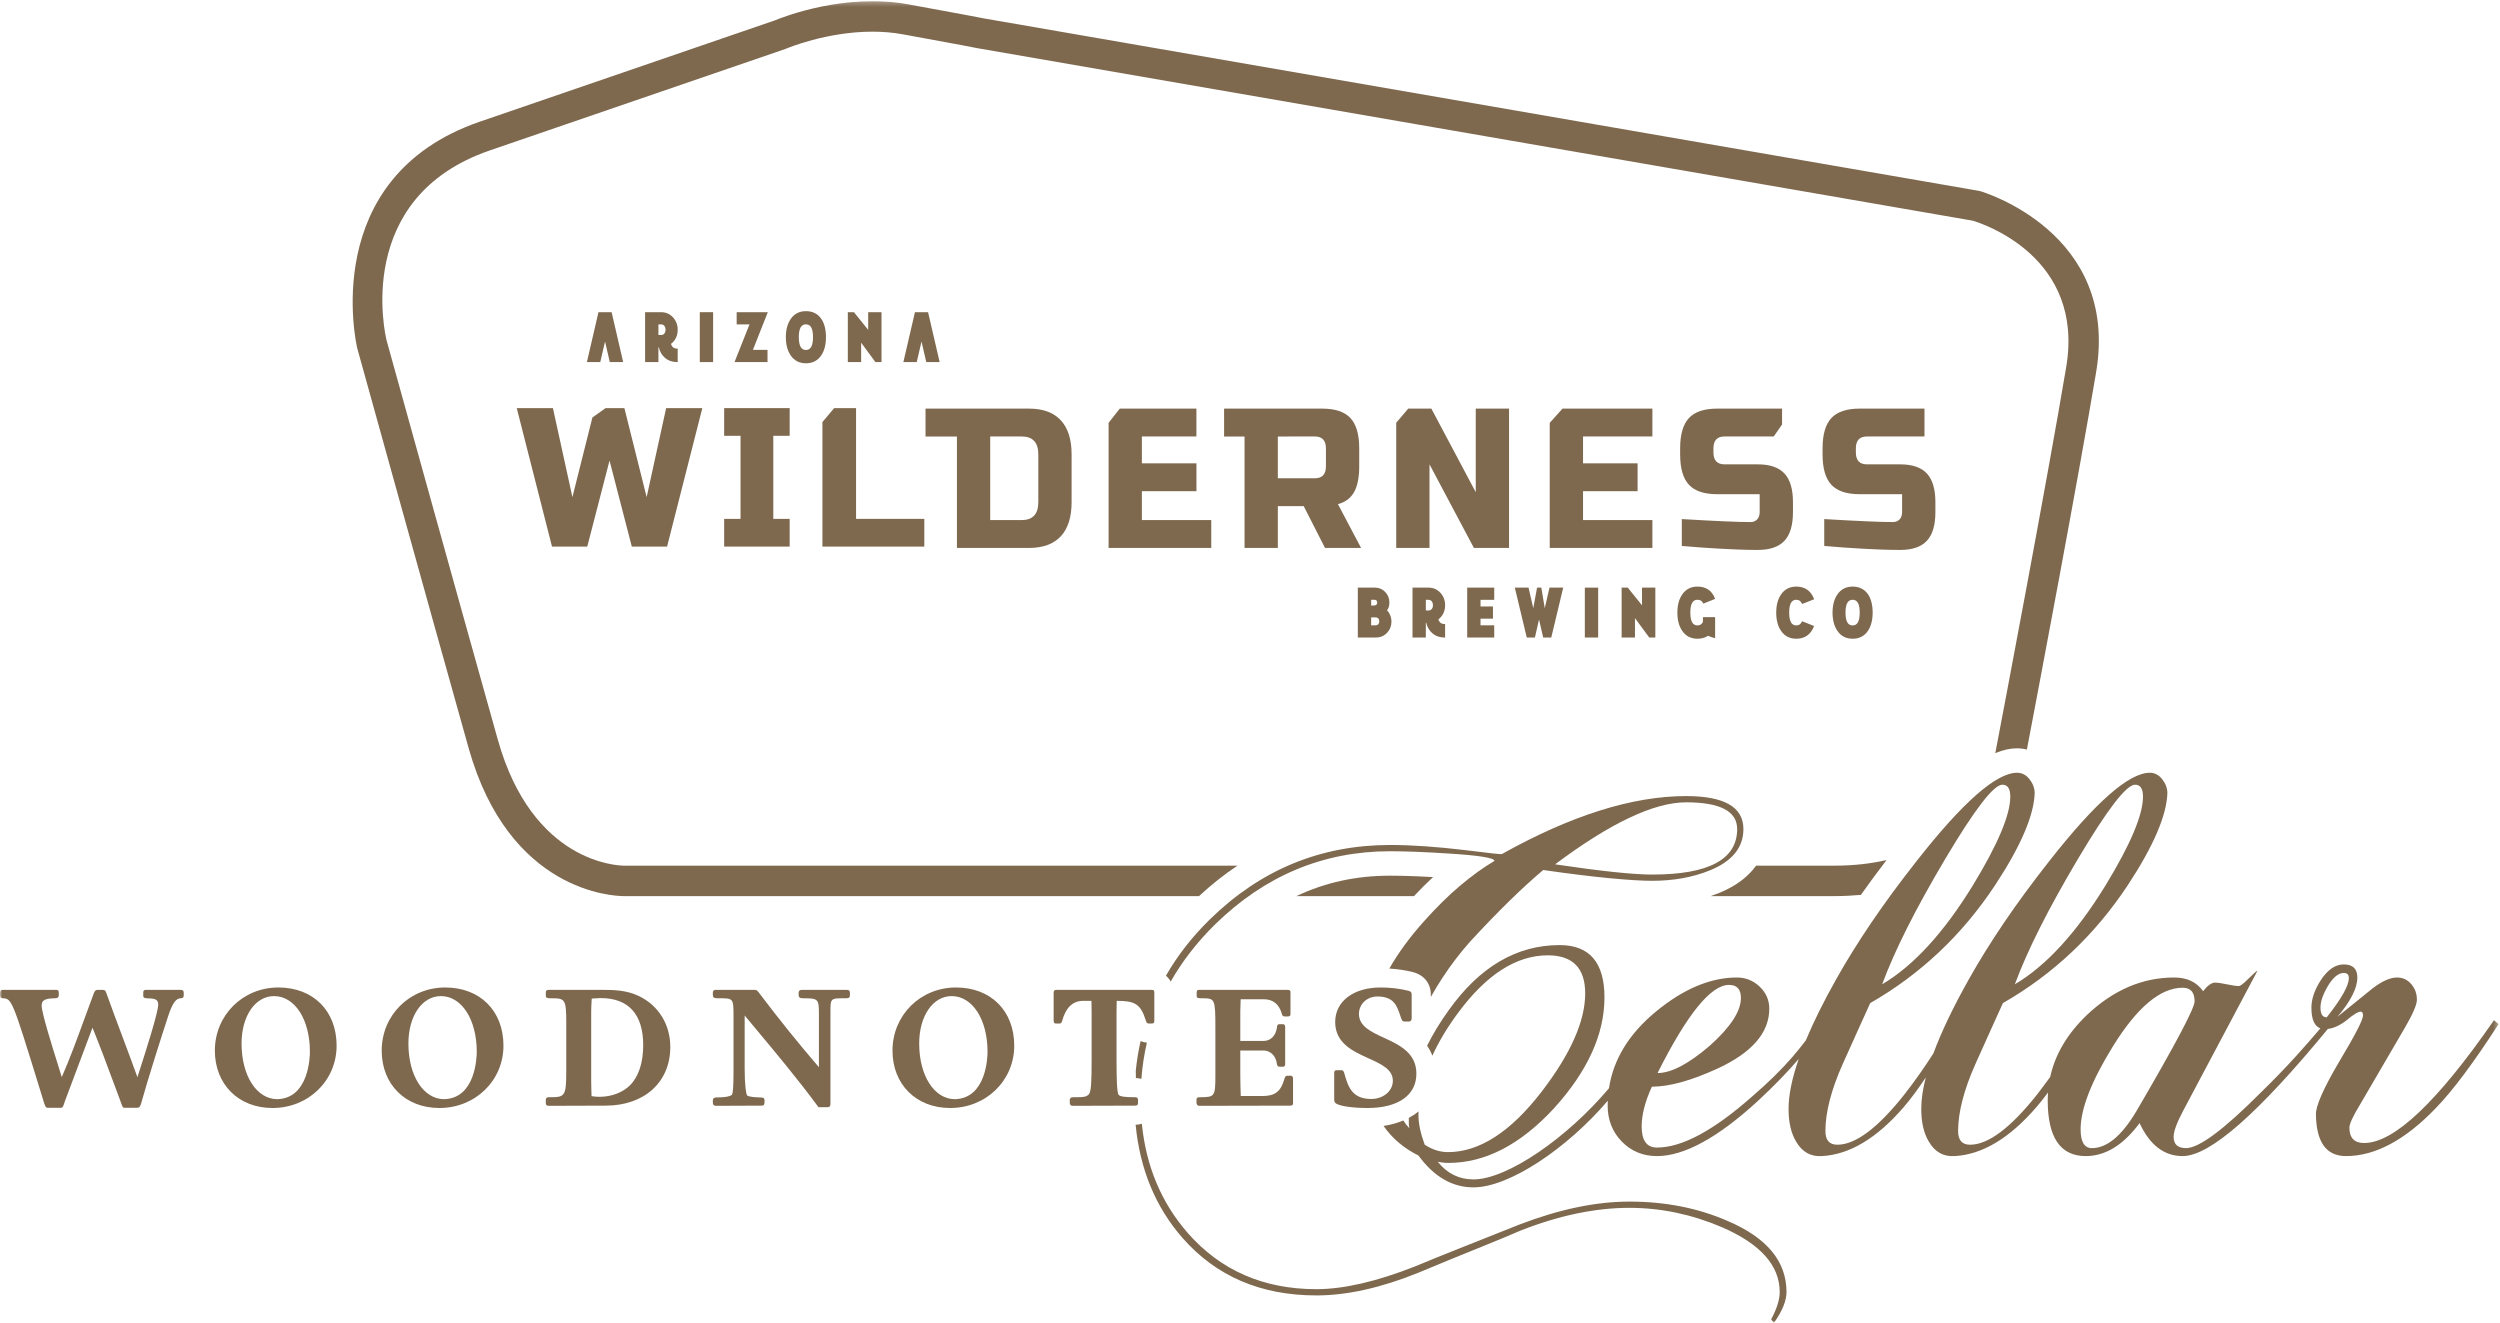 <?xml version="1.0" encoding="UTF-8"?>
<svg width="550px" height="291px" viewBox="0 0 550 291" version="1.1" xmlns="http://www.w3.org/2000/svg" xmlns:xlink="http://www.w3.org/1999/xlink">
    <title>idenitty_woodnotes</title>
    <defs>
        <polygon id="path-1" points="0 291 549.681 291 549.681 0.268 0 0.268"></polygon>
    </defs>
    <g id="WILDERNESS-001" stroke="none" stroke-width="1" fill="none" fill-rule="evenodd">
        <g id="Identity_Design-Copy" transform="translate(-755, -3358)">
            <g id="idenitty_woodnotes" transform="translate(755, 3358)">
                <polygon id="Fill-1" fill="#7E694F" points="121.644 89.785 113.683 89.785 121.441 120.248 129.198 120.248 134.098 101.318 138.997 120.248 146.756 120.248 154.512 89.785 146.551 89.785 142.263 109.368 137.365 89.785 133.228 89.785 130.329 91.845 125.932 109.368"></polygon>
                <polygon id="Fill-2" fill="#7E694F" points="173.726 95.878 173.726 89.785 159.316 89.785 159.316 95.878 162.918 95.878 162.918 114.155 159.316 114.155 159.316 120.248 173.726 120.248 173.726 114.155 170.124 114.155 170.124 95.878"></polygon>
                <polygon id="Fill-3" fill="#7E694F" points="203.348 114.155 188.335 114.155 188.335 89.785 183.512 89.785 180.932 92.855 180.932 120.248 203.348 120.248"></polygon>
                <g id="Group-53">
                    <path d="M217.847,96.026 L224.765,96.026 C227.207,96.026 228.428,97.339 228.428,99.968 L228.428,110.476 C228.428,113.104 227.207,114.417 224.765,114.417 L217.847,114.417 L217.847,96.026 Z M226.394,120.547 C229.459,120.547 231.785,119.694 233.371,117.986 C234.959,116.278 235.752,113.776 235.752,110.476 L235.752,99.968 C235.752,96.669 234.959,94.165 233.371,92.457 C231.785,90.75 229.459,89.896 226.394,89.896 L215.986,89.896 L210.523,89.896 L203.616,89.896 L203.616,96.033 L206.025,96.033 L210.523,96.033 L210.523,120.547 L226.394,120.547 Z" id="Fill-4" fill="#7E694F"></path>
                    <polygon id="Fill-6" fill="#7E694F" points="263.211 96.026 263.211 89.896 246.349 89.896 243.89 93.016 243.89 120.547 266.475 120.547 266.475 114.417 251.214 114.417 251.214 108.068 263.219 108.068 263.219 101.937 251.214 101.937 251.214 96.026"></polygon>
                    <path d="M291.705,102.594 C291.705,104.346 290.891,105.222 289.262,105.222 L281.125,105.222 L281.125,96.032 L283.518,96.032 L283.518,96.026 L289.262,96.026 C290.891,96.026 291.705,96.902 291.705,98.654 L291.705,102.594 Z M297.91,108.243 C298.657,106.9 299.029,105.018 299.029,102.594 L299.029,98.654 C299.029,95.588 298.384,93.362 297.095,91.976 C295.807,90.589 293.739,89.897 290.891,89.897 L283.518,89.897 L281.612,89.897 L273.8,89.897 L269.299,89.897 L269.299,96.032 L273.557,96.032 L273.8,96.032 L273.8,120.547 L281.125,120.547 L281.125,111.351 L286.821,111.351 L291.501,120.547 L299.436,120.547 L294.349,110.915 C295.977,110.476 297.164,109.586 297.91,108.243 L297.91,108.243 Z" id="Fill-8" fill="#7E694F"></path>
                    <polygon id="Fill-10" fill="#7E694F" points="331.989 89.896 324.665 89.896 324.665 108.287 314.899 89.896 309.807 89.896 307.167 93.006 307.167 120.548 314.492 120.548 314.492 102.157 324.258 120.548 331.989 120.548"></polygon>
                    <polygon id="Fill-12" fill="#7E694F" points="340.941 93.027 340.941 120.547 363.526 120.547 363.526 114.417 348.267 114.417 348.267 108.068 360.271 108.068 360.271 101.937 348.267 101.937 348.267 96.026 363.526 96.026 363.526 89.897 343.747 89.897"></polygon>
                    <path d="M379.396,96.026 L388.629,96.026 L390.219,96.026 L392.052,93.39 L392.052,89.896 L377.769,89.896 C374.921,89.896 372.852,90.589 371.564,91.976 C370.275,93.363 369.631,95.589 369.631,98.653 L369.631,99.968 C369.631,103.032 370.275,105.259 371.564,106.644 C372.852,108.032 374.921,108.725 377.769,108.725 L387.129,108.725 L387.129,112.665 C387.129,113.337 386.946,113.869 386.58,114.264 C386.213,114.658 385.718,114.855 385.095,114.855 C382.461,114.855 377.43,114.636 369.996,114.198 L369.996,120.11 C372.953,120.372 375.815,120.576 378.582,120.722 L382.326,120.898 C383.873,120.956 385.338,120.985 386.722,120.985 C389.381,120.985 391.333,120.314 392.582,118.971 C393.83,117.63 394.453,115.526 394.453,112.665 L394.453,110.476 C394.453,107.616 393.83,105.514 392.582,104.171 C391.333,102.829 389.381,102.157 386.722,102.157 L379.396,102.157 C377.769,102.157 376.955,101.28 376.955,99.529 L376.955,98.653 C376.955,96.902 377.769,96.026 379.396,96.026" id="Fill-14" fill="#7E694F"></path>
                    <path d="M423.915,118.971 C425.162,117.629 425.787,115.527 425.787,112.666 L425.787,110.476 C425.787,107.615 425.162,105.513 423.915,104.171 C422.668,102.828 420.714,102.157 418.055,102.157 L410.73,102.157 C409.102,102.157 408.289,101.281 408.289,99.529 L408.289,98.653 C408.289,96.902 409.102,96.027 410.73,96.027 L423.387,96.027 L423.387,89.896 L409.102,89.896 C406.255,89.896 404.184,90.59 402.897,91.975 C401.608,93.363 400.965,95.588 400.965,98.653 L400.965,99.968 C400.965,103.032 401.608,105.259 402.897,106.645 C404.184,108.031 406.255,108.724 409.102,108.724 L418.462,108.724 L418.462,112.666 C418.462,113.338 418.279,113.87 417.913,114.264 C417.546,114.658 417.051,114.855 416.427,114.855 C413.795,114.855 408.763,114.636 401.331,114.198 L401.331,120.11 C404.287,120.373 407.15,120.576 409.916,120.722 L413.66,120.897 C415.207,120.956 416.672,120.985 418.055,120.985 C420.714,120.985 422.668,120.314 423.915,118.971" id="Fill-16" fill="#7E694F"></path>
                    <polygon id="Fill-18" fill="#7E694F" points="133.11 75.14 134.155 79.657 137.097 79.657 134.554 68.679 131.664 68.679 129.16 79.485 129.12 79.657 132.061 79.657"></polygon>
                    <path d="M144.852,71.366 L145.439,71.366 C145.747,71.366 145.98,71.471 146.15,71.686 C146.327,71.912 146.416,72.203 146.416,72.551 C146.416,72.888 146.331,73.164 146.164,73.373 C145.983,73.599 145.748,73.707 145.439,73.707 L144.852,73.707 L144.852,71.366 Z M149.093,72.551 C149.093,71.476 148.741,70.552 148.05,69.808 C147.356,69.059 146.48,68.679 145.448,68.679 L141.921,68.679 L141.921,79.657 L144.852,79.657 L144.852,76.395 L144.937,76.395 C145.156,77.36 145.609,78.138 146.282,78.714 C146.999,79.339 147.899,79.657 148.954,79.657 L149.093,79.657 L149.093,76.69 L148.954,76.69 C148.275,76.69 147.834,76.354 147.609,75.665 C148.594,74.906 149.093,73.859 149.093,72.551 L149.093,72.551 Z" id="Fill-20" fill="#7E694F"></path>
                    <mask id="mask-2" fill="white">
                        <use xlink:href="#path-1"></use>
                    </mask>
                    <g id="Clip-23"></g>
                    <polygon id="Fill-22" fill="#7E694F" mask="url(#mask-2)" points="153.955 79.657 156.886 79.657 156.886 68.679 153.955 68.679"></polygon>
                    <polygon id="Fill-24" fill="#7E694F" mask="url(#mask-2)" points="168.854 79.657 168.854 76.971 165.638 76.971 168.844 68.87 168.92 68.68 162.066 68.68 162.066 71.366 164.888 71.366 161.593 79.657"></polygon>
                    <path d="M177.306,71.352 C178.352,71.352 178.861,72.276 178.861,74.175 C178.861,76.074 178.352,76.997 177.306,76.997 C176.252,76.997 175.739,76.074 175.739,74.175 C175.739,72.276 176.252,71.352 177.306,71.352 M177.306,79.924 C178.772,79.924 179.909,79.333 180.689,78.164 C181.367,77.148 181.712,75.808 181.712,74.181 C181.712,72.483 181.359,71.115 180.66,70.116 C179.891,69.012 178.763,68.453 177.306,68.453 C175.859,68.453 174.73,69.036 173.952,70.183 C173.245,71.211 172.887,72.555 172.887,74.181 C172.887,75.819 173.245,77.167 173.951,78.191 C174.73,79.34 175.859,79.924 177.306,79.924" id="Fill-25" fill="#7E694F" mask="url(#mask-2)"></path>
                    <polygon id="Fill-26" fill="#7E694F" mask="url(#mask-2)" points="189.452 75.395 192.545 79.6 192.586 79.657 193.934 79.657 193.934 68.679 191 68.679 191 72.57 187.863 68.679 186.52 68.679 186.52 79.657 189.452 79.657"></polygon>
                    <polygon id="Fill-27" fill="#7E694F" mask="url(#mask-2)" points="206.721 79.657 204.176 68.68 201.288 68.68 198.782 79.486 198.743 79.657 201.686 79.657 202.731 75.141 203.778 79.657"></polygon>
                    <path d="M303.23,137.33 C303.096,137.49 302.931,137.568 302.719,137.568 L301.651,137.568 L301.651,135.828 L302.719,135.828 C302.914,135.828 303.073,135.896 303.208,136.036 C303.364,136.206 303.439,136.433 303.439,136.73 C303.439,136.967 303.371,137.162 303.23,137.33 L303.23,137.33 Z M301.651,131.963 L302.486,131.963 C302.632,131.963 302.744,132.016 302.839,132.131 C302.937,132.254 302.986,132.394 302.986,132.558 C302.986,132.843 302.897,133.222 302.125,133.222 L301.651,133.222 L301.651,131.963 Z M304.745,130.234 C304.136,129.598 303.38,129.277 302.499,129.277 L298.72,129.277 L298.72,140.253 L302.725,140.253 C303.677,140.253 304.489,139.909 305.139,139.229 C305.789,138.549 306.119,137.707 306.119,136.73 C306.119,136.242 306.014,135.748 305.808,135.266 C305.625,134.838 305.401,134.498 305.141,134.25 C305.489,133.858 305.665,133.29 305.665,132.558 C305.665,131.651 305.356,130.869 304.745,130.234 L304.745,130.234 Z" id="Fill-28" fill="#7E694F" mask="url(#mask-2)"></path>
                    <path d="M314.993,133.969 C314.814,134.195 314.577,134.304 314.269,134.304 L313.683,134.304 L313.683,131.963 L314.269,131.963 C314.575,131.963 314.809,132.068 314.98,132.283 C315.156,132.508 315.245,132.798 315.245,133.147 C315.245,133.486 315.161,133.762 314.993,133.969 M317.924,133.147 C317.924,132.073 317.573,131.15 316.88,130.405 C316.185,129.655 315.31,129.277 314.278,129.277 L310.752,129.277 L310.752,140.254 L313.683,140.254 L313.683,136.991 L313.766,136.991 C313.986,137.955 314.44,138.736 315.112,139.311 C315.829,139.936 316.73,140.254 317.784,140.254 L317.924,140.254 L317.924,137.287 L317.784,137.287 C317.103,137.287 316.664,136.951 316.439,136.262 C317.425,135.503 317.924,134.456 317.924,133.147" id="Fill-29" fill="#7E694F" mask="url(#mask-2)"></path>
                    <polygon id="Fill-30" fill="#7E694F" mask="url(#mask-2)" points="328.73 131.963 328.73 129.276 322.785 129.276 322.785 140.254 328.73 140.254 328.73 137.568 325.716 137.568 325.716 136.107 328.449 136.107 328.449 133.422 325.716 133.422 325.716 131.963"></polygon>
                    <path d="M339.846,133.799 L339.094,129.279 C339.094,129.279 338.012,129.28 338.151,129.28 L337.32,133.799 L336.276,129.276 L333.26,129.276 L335.861,140.147 L335.887,140.253 L337.681,140.253 L338.585,136.285 L339.499,140.253 L341.279,140.253 L343.906,129.276 L340.891,129.276 L339.846,133.799 Z" id="Fill-31" fill="#7E694F" mask="url(#mask-2)"></path>
                    <polygon id="Fill-32" fill="#7E694F" mask="url(#mask-2)" points="348.663 140.254 351.594 140.254 351.594 129.277 348.663 129.277"></polygon>
                    <polygon id="Fill-33" fill="#7E694F" mask="url(#mask-2)" points="361.242 133.167 358.105 129.276 356.762 129.276 356.762 140.254 359.694 140.254 359.694 135.991 362.786 140.197 362.829 140.254 364.175 140.254 364.175 129.276 361.242 129.276"></polygon>
                    <path d="M370.086,138.788 C370.865,139.938 371.995,140.521 373.442,140.521 C374.35,140.521 375.132,140.303 375.763,139.871 C376.38,140.132 376.85,140.296 377.161,140.358 L377.327,140.392 L377.327,135.776 L374.648,135.776 L374.648,136.813 C374.394,137.338 374,137.593 373.442,137.593 C372.386,137.593 371.873,136.67 371.873,134.772 C371.873,132.872 372.386,131.949 373.442,131.949 C374.034,131.949 374.434,132.188 374.661,132.682 L374.716,132.804 L377.328,131.753 L377.278,131.625 C376.6,129.917 375.309,129.049 373.442,129.049 C371.995,129.049 370.865,129.632 370.087,130.781 C369.381,131.808 369.022,133.152 369.022,134.779 C369.022,136.414 369.381,137.763 370.086,138.788" id="Fill-34" fill="#7E694F" mask="url(#mask-2)"></path>
                    <path d="M395.186,131.949 C395.755,131.949 396.155,132.216 396.407,132.764 L396.462,132.883 L399.115,131.835 L399.063,131.705 C398.367,129.942 397.062,129.05 395.186,129.05 C393.739,129.05 392.61,129.633 391.831,130.781 C391.125,131.808 390.768,133.153 390.768,134.779 C390.768,136.413 391.125,137.762 391.83,138.787 C392.61,139.937 393.739,140.522 395.186,140.522 C397.036,140.522 398.336,139.624 399.049,137.853 L399.101,137.721 L396.463,136.673 L396.407,136.793 C396.155,137.331 395.755,137.594 395.186,137.594 C394.131,137.594 393.62,136.67 393.62,134.772 C393.62,132.873 394.131,131.949 395.186,131.949" id="Fill-35" fill="#7E694F" mask="url(#mask-2)"></path>
                    <path d="M407.579,131.949 C408.626,131.949 409.135,132.873 409.135,134.772 C409.135,136.67 408.626,137.594 407.579,137.594 C406.524,137.594 406.012,136.67 406.012,134.772 C406.012,132.873 406.524,131.949 407.579,131.949 M407.579,140.522 C409.045,140.522 410.182,139.929 410.962,138.76 C411.641,137.743 411.985,136.403 411.985,134.779 C411.985,133.081 411.632,131.714 410.935,130.713 C410.164,129.609 409.035,129.05 407.579,129.05 C406.132,129.05 405.003,129.633 404.225,130.781 C403.518,131.808 403.16,133.153 403.16,134.779 C403.16,136.413 403.518,137.762 404.224,138.787 C405.003,139.937 406.132,140.522 407.579,140.522" id="Fill-36" fill="#7E694F" mask="url(#mask-2)"></path>
                    <path d="M315.273,192.955 C313.88,192.878 312.571,192.816 311.355,192.769 C309.18,192.688 307.368,192.649 305.824,192.649 C298.369,192.649 291.538,194.134 285.214,197.144 L311.078,197.144 C312.487,195.645 313.888,194.241 315.273,192.955" id="Fill-37" fill="#7E694F" mask="url(#mask-2)"></path>
                    <path d="M409.397,196.874 C411.149,194.388 413.037,191.825 415.044,189.204 C411.701,189.98 407.913,190.444 403.582,190.444 L386.34,190.445 C384.725,192.691 382.144,194.877 378.053,196.518 C377.496,196.74 376.932,196.949 376.358,197.144 L403.582,197.144 C405.622,197.144 407.549,197.042 409.397,196.874" id="Fill-38" fill="#7E694F" mask="url(#mask-2)"></path>
                    <path d="M137.481,197.144 L263.788,197.144 C266.491,194.631 269.307,192.391 272.243,190.445 L137.418,190.445 L137.363,190.445 C135.972,190.445 117.161,189.925 109.521,162.737 C100.991,132.385 85.189,75.385 85.054,74.909 C84.739,73.628 77.689,43.423 107.758,33.095 C141.068,21.652 172.799,10.766 172.799,10.766 L173.033,10.676 C173.138,10.63 181.799,6.968 191.942,6.968 C194.111,6.968 196.349,7.136 198.585,7.543 C212.129,10.004 214.994,10.591 215.021,10.599 L434.007,48.551 C436.273,49.228 458.627,56.543 454.567,80.737 C450.31,106.097 440.733,156.426 438.966,165.685 C440.649,164.985 442.239,164.63 443.761,164.63 C444.501,164.63 445.221,164.73 445.915,164.909 C448.377,151.986 457.131,105.821 461.154,81.85 C466.325,51.041 435.965,42.143 435.658,42.057 L435.493,42.01 L216.314,4.025 C215.852,3.931 212.586,3.278 199.777,0.95 C185.694,-1.609 172.075,3.82 170.528,4.463 C168.48,5.166 137.773,15.702 105.594,26.757 C69.807,39.049 78.476,76.139 78.592,76.608 C78.751,77.18 94.558,134.191 103.091,164.553 C112.008,196.285 134.928,197.146 137.308,197.146 C137.391,197.146 137.45,197.146 137.481,197.144" id="Fill-39" fill="#7E694F" mask="url(#mask-2)"></path>
                    <path d="M512.128,216.928 C513.292,215.009 514.455,214.049 515.622,214.049 C516.37,214.049 516.744,214.425 516.744,215.176 C516.744,216.845 515.123,219.724 511.879,223.81 C510.963,223.81 510.507,223.102 510.507,221.681 C510.507,220.348 511.046,218.763 512.128,216.928 L512.128,216.928 Z M470.084,244.329 C466.841,249.836 463.554,252.587 460.228,252.587 C458.562,252.587 457.733,251.21 457.733,248.458 C457.733,243.954 460.104,237.867 464.844,230.19 C470.166,221.6 475.282,217.302 480.19,217.302 C481.936,217.302 482.81,218.303 482.81,220.305 C482.81,221.808 478.569,229.815 470.084,244.329 L470.084,244.329 Z M380.381,216.678 C382.129,216.678 383.001,217.636 383.001,219.554 C383.001,222.476 380.713,225.979 376.139,230.065 C371.48,234.07 367.656,236.071 364.661,236.071 C371.15,223.143 376.389,216.678 380.381,216.678 L380.381,216.678 Z M427.916,189.024 C434.404,178.099 438.603,172.634 440.516,172.634 C441.681,172.634 442.264,173.509 442.264,175.26 C442.264,179.266 439.519,185.772 434.03,194.78 C427.623,205.21 420.971,212.466 414.069,216.551 C416.812,209.128 421.43,199.954 427.916,189.024 L427.916,189.024 Z M457.111,189.024 C463.597,178.099 467.797,172.634 469.711,172.634 C470.874,172.634 471.458,173.509 471.458,175.26 C471.458,179.266 468.713,185.772 463.223,194.78 C456.816,205.21 450.164,212.466 443.262,216.551 C446.007,209.128 450.622,199.954 457.111,189.024 L457.111,189.024 Z M548.683,224.435 C536.208,242.452 526.682,251.461 520.112,251.461 C517.948,251.461 516.869,250.336 516.869,248.083 C516.869,247.25 517.658,245.539 519.239,242.953 L529.096,226.062 C530.842,223.058 531.717,221.016 531.717,219.93 C531.717,218.597 531.298,217.449 530.466,216.49 C529.635,215.531 528.597,215.05 527.349,215.05 C525.853,215.05 524.062,215.844 521.985,217.428 L514.25,223.684 C517.159,220.264 518.615,217.386 518.615,215.05 C518.615,213.132 517.617,212.173 515.622,212.173 C513.791,212.173 512.128,213.299 510.631,215.55 C509.218,217.72 508.509,219.764 508.509,221.681 C508.509,224.247 509.173,225.755 510.482,226.245 C508.84,228.179 507.102,230.162 505.267,232.193 C502.855,234.863 500.193,237.616 497.281,240.451 C489.214,248.542 483.765,252.587 480.938,252.587 C479.108,252.587 478.194,251.754 478.194,250.085 C478.194,248.918 478.9,247.001 480.316,244.329 L496.659,213.549 C496.409,213.632 495.7,214.259 494.538,215.426 C493.539,216.427 492.873,216.928 492.541,216.928 C491.959,216.928 491.085,216.802 489.922,216.551 C488.755,216.301 487.882,216.177 487.301,216.177 C486.553,216.177 485.678,216.802 484.68,218.053 C483.266,216.05 481.146,215.05 478.317,215.05 C471.332,215.05 464.926,217.803 459.106,223.309 C454.813,227.425 452.128,231.963 451.045,236.92 C450.106,238.229 449.135,239.531 448.127,240.826 C442.304,248.168 437.398,251.837 433.405,251.837 C431.659,251.837 430.784,250.837 430.784,248.835 C430.784,244.664 432.075,239.701 434.653,233.945 C435.982,231.026 437.148,228.438 438.146,226.185 C439.145,223.934 439.974,222.101 440.641,220.681 C451.703,214.343 460.852,205.709 468.088,194.78 C473.745,186.189 476.654,179.433 476.823,174.51 C476.823,173.426 476.447,172.405 475.699,171.444 C474.95,170.486 474.034,170.006 472.953,170.006 C468.379,170.006 461.018,176.471 450.872,189.401 C447.128,194.155 443.801,198.68 440.89,202.976 C437.979,207.274 435.402,211.423 433.156,215.426 C429.695,221.582 427.094,227.018 425.348,231.743 C423.385,234.808 421.26,237.838 418.932,240.826 C413.111,248.168 408.204,251.837 404.211,251.837 C402.466,251.837 401.591,250.837 401.591,248.835 C401.591,244.664 402.88,239.701 405.459,233.945 C406.789,231.026 407.954,228.438 408.952,226.185 C409.95,223.934 410.782,222.101 411.448,220.681 C422.509,214.343 431.659,205.709 438.895,194.78 C444.552,186.189 447.461,179.433 447.629,174.51 C447.629,173.426 447.254,172.405 446.506,171.444 C445.757,170.486 444.841,170.006 443.761,170.006 C439.186,170.006 431.825,176.471 421.679,189.401 C417.934,194.155 414.607,198.68 411.697,202.976 C408.785,207.274 406.207,211.423 403.962,215.426 C401.18,220.374 398.962,224.852 397.287,228.875 C396.387,230.066 395.418,231.274 394.355,232.505 C391.94,235.301 388.991,238.199 385.497,241.201 C377.012,248.709 370.027,252.462 364.537,252.462 C362.291,252.462 361.168,250.92 361.168,247.833 C361.168,245.249 361.917,242.328 363.415,239.074 C367.239,239.074 372.064,237.74 377.887,235.07 C385.454,231.567 389.24,227.187 389.24,221.932 C389.24,220.015 388.532,218.387 387.118,217.051 C385.703,215.718 384.04,215.05 382.129,215.05 C376.306,215.05 370.358,217.552 364.287,222.559 C358.369,227.446 354.938,233.067 353.975,239.415 C344.888,250.223 331.634,259.47 324.163,259.47 C321.001,259.47 318.381,258.175 316.302,255.591 C316.718,255.673 317.114,255.736 317.488,255.777 C317.862,255.82 318.257,255.84 318.673,255.84 C326.74,255.84 334.474,251.837 341.879,243.829 C349.28,235.655 352.983,227.521 352.983,219.429 C352.983,211.757 349.696,207.918 343.126,207.918 C333.644,207.918 325.492,212.716 318.673,222.308 C316.801,224.91 315.234,227.493 313.964,230.06 C314.424,230.718 314.815,231.447 315.122,232.255 C316.528,229.163 318.413,226.014 320.793,222.808 C327.032,214.384 333.601,210.172 340.505,210.172 C345.995,210.172 348.741,212.967 348.741,218.553 C348.741,224.645 345.538,231.861 339.135,240.2 C332.313,249.042 325.452,253.464 318.547,253.464 C316.801,253.464 315.097,252.919 313.433,251.837 C312.516,249.335 312.061,247.167 312.061,245.331 C312.061,245.058 312.073,244.782 312.081,244.509 C311.427,245.053 310.709,245.526 309.942,245.932 C309.942,245.982 309.939,246.032 309.939,246.082 L309.939,247.207 C309.939,247.541 309.981,247.875 310.065,248.208 C309.544,247.686 309.103,247.117 308.731,246.508 C307.357,247.085 305.878,247.474 304.381,247.709 C306.288,250.442 308.84,252.618 312.061,254.215 C315.469,258.885 319.505,261.222 324.163,261.222 C332.034,261.222 344.761,252.651 353.713,242.163 C353.699,242.509 353.682,242.854 353.682,243.203 C353.682,246.374 354.723,249.021 356.801,251.15 C358.88,253.276 361.459,254.34 364.537,254.34 C370.526,254.34 377.927,250.294 386.744,242.202 C390.257,238.938 393.24,235.864 395.717,232.975 C394.232,237.253 393.482,240.918 393.482,243.954 C393.482,246.875 394.024,249.253 395.104,251.085 C396.436,253.42 398.347,254.505 400.843,254.34 C406.912,254.004 412.903,250.42 418.809,243.579 C420.307,241.851 421.932,239.654 423.67,237.041 C423.008,239.621 422.675,241.927 422.675,243.954 C422.675,246.875 423.217,249.253 424.298,251.085 C425.629,253.42 427.542,254.505 430.036,254.34 C436.106,254.004 442.096,250.42 448.002,243.579 C448.821,242.636 449.675,241.557 450.565,240.35 C450.525,240.922 450.497,241.497 450.497,242.079 C450.497,250.253 453.283,254.34 458.857,254.34 C463.18,254.34 467.13,251.922 470.709,247.082 C472.953,251.922 476.114,254.34 480.19,254.34 C486.146,254.34 496.8,245.001 512.128,226.369 C513.369,226.215 514.695,225.632 516.121,224.56 C517.699,223.227 518.781,222.559 519.363,222.559 C519.695,222.559 519.863,222.851 519.863,223.434 C519.863,224.353 518.116,227.732 514.624,233.569 C511.13,239.492 509.428,243.372 509.507,245.205 C509.592,251.294 511.794,254.34 516.121,254.34 C522.526,254.34 529.096,250.837 535.833,243.829 C539.576,239.993 544.191,233.819 549.682,225.311 L548.683,224.435 Z" id="Fill-40" fill="#7E694F" mask="url(#mask-2)"></path>
                    <path d="M249.868,235.574 C249.874,236.163 249.884,236.703 249.896,237.166 C250.331,237.184 250.729,237.257 251.104,237.359 C251.311,234.626 251.714,231.967 252.314,229.38 C251.942,229.345 251.452,229.253 250.926,229.046 C250.45,231.171 250.093,233.345 249.868,235.574" id="Fill-41" fill="#7E694F" mask="url(#mask-2)"></path>
                    <path d="M380.056,268.604 C373.568,265.768 366.372,264.351 358.471,264.351 C351.153,264.351 343.127,266.017 334.392,269.354 C329.152,271.439 324.64,273.233 320.855,274.735 C317.069,276.236 313.889,277.528 311.313,278.613 C302.828,281.949 295.591,283.618 289.604,283.618 C277.958,283.618 268.518,279.489 261.282,271.23 C255.49,264.581 252.138,256.576 251.206,247.225 C250.785,247.351 250.333,247.435 249.837,247.449 C250.786,257.251 254.219,265.558 260.161,272.358 C267.562,280.781 277.376,284.994 289.604,284.994 C296.34,284.994 303.827,283.325 312.061,279.99 C317.051,277.904 321.418,276.111 325.161,274.61 C328.903,273.108 332.023,271.814 334.518,270.73 C343,267.393 350.986,265.725 358.471,265.725 C365.374,265.725 372.153,267.142 378.809,269.98 C387.293,273.649 391.534,278.404 391.534,284.244 C391.534,285.911 390.91,287.913 389.663,290.25 C389.743,290.416 389.953,290.666 390.286,291 C392.115,288.414 393.03,286.162 393.03,284.244 C393.03,277.488 388.705,272.273 380.056,268.604" id="Fill-42" fill="#7E694F" mask="url(#mask-2)"></path>
                    <path d="M370.949,176.512 C378.434,176.512 382.176,178.473 382.176,182.392 C382.176,189.068 375.939,192.404 363.462,192.404 C359.302,192.404 352.191,191.652 342.129,190.152 C354.271,181.059 363.878,176.512 370.949,176.512 M317.3,215.175 C319.213,212.257 321.25,209.589 323.415,207.166 C329.484,200.579 334.849,195.325 339.508,191.403 C345.328,192.238 350.238,192.841 354.231,193.216 C358.222,193.592 361.299,193.778 363.462,193.778 C368.12,193.778 372.32,193.028 376.063,191.527 C381.054,189.525 383.55,186.481 383.55,182.392 C383.55,177.556 379.348,175.136 370.949,175.136 C359.137,175.136 345.622,179.39 330.4,187.898 C330.317,187.983 327.614,187.691 322.291,187.022 C316.053,186.272 310.564,185.896 305.823,185.896 C290.518,185.896 277.293,191.36 266.149,202.288 C262.237,206.122 259.032,210.248 256.504,214.655 C256.93,215.016 257.284,215.45 257.555,215.949 C260.077,211.507 263.309,207.326 267.27,203.413 C278.251,192.653 291.101,187.273 305.823,187.273 C307.486,187.273 309.397,187.317 311.562,187.397 C313.724,187.482 316.095,187.608 318.674,187.774 C325.41,188.192 328.779,188.734 328.779,189.401 C326.366,190.819 323.85,192.635 321.231,194.842 C318.611,197.054 315.929,199.704 313.183,202.788 C310.13,206.203 307.628,209.635 305.652,213.08 C307.415,213.187 309.129,213.44 310.77,213.842 C313.293,214.478 314.781,216.346 314.781,218.844 L314.781,219.331 C315.597,217.889 316.434,216.498 317.3,215.175" id="Fill-43" fill="#7E694F" mask="url(#mask-2)"></path>
                    <path d="M39.779,217.767 L32.116,217.767 C31.836,217.767 31.517,217.831 31.517,218.325 L31.517,219.105 C31.517,219.339 31.643,219.619 32.232,219.619 L32.233,219.619 L33.06,219.663 C34.511,219.709 34.807,220.237 34.807,221.016 C34.807,222.641 32.319,230.522 30.446,236.311 L30.237,236.983 C29.165,234.017 28.046,231.027 26.96,228.128 C25.791,225.003 24.581,221.773 23.436,218.585 L23.409,218.512 C23.253,218.08 23.139,217.767 22.636,217.767 L21.509,217.767 C21.005,217.767 20.857,218.021 20.666,218.451 C19.967,220.3 19.283,222.18 18.595,224.07 C17.036,228.349 15.427,232.766 13.59,236.96 C13.392,236.313 13.12,235.444 12.806,234.443 C11.444,230.095 9.164,222.818 9.164,221.233 C9.164,220.222 9.614,219.665 11.985,219.619 C12.483,219.619 12.931,219.567 12.931,218.932 L12.931,218.366 C12.931,217.837 12.627,217.767 12.332,217.767 L0.599,217.767 C0.196,217.767 0,217.978 0,218.411 L0,218.932 C0,219.101 0,219.619 0.631,219.619 L0.632,219.619 C2.59,219.699 2.739,220.061 8.584,239.022 L9.667,242.544 C9.966,243.444 10.056,243.716 10.556,243.716 L13.37,243.716 C13.816,243.716 13.891,243.485 14.299,242.207 L20.351,226.093 C21.713,229.436 23.522,234.173 25.732,240.186 L26.513,242.296 C26.936,243.527 27.001,243.716 27.396,243.716 L29.995,243.716 C30.563,243.716 30.82,243.625 31.061,242.705 C32.503,237.506 35.438,228.313 36.945,223.7 C38.013,220.392 38.811,219.687 39.734,219.619 C40.216,219.619 40.421,219.427 40.421,218.975 L40.421,218.411 C40.421,217.879 40.072,217.767 39.779,217.767" id="Fill-44" fill="#7E694F" mask="url(#mask-2)"></path>
                    <path d="M61.03,241.82 C56.46,241.82 53.144,236.668 53.144,229.569 C53.144,223.528 56.15,219.142 60.294,219.142 C64.864,219.142 68.18,224.294 68.18,231.392 C68.18,232.437 67.98,241.604 61.03,241.82 M61.247,217.245 C53.409,217.245 47.27,223.345 47.27,231.132 C47.27,238.567 52.483,243.761 59.947,243.761 C67.857,243.761 74.054,237.737 74.054,230.047 C74.054,222.39 68.907,217.245 61.247,217.245" id="Fill-45" fill="#7E694F" mask="url(#mask-2)"></path>
                    <path d="M97.736,241.82 C93.166,241.82 89.849,236.668 89.849,229.569 C89.849,223.528 92.856,219.142 97,219.142 C101.57,219.142 104.886,224.294 104.886,231.392 C104.886,232.437 104.686,241.604 97.736,241.82 M97.953,217.245 C90.114,217.245 83.975,223.345 83.975,231.132 C83.975,238.567 89.189,243.761 96.654,243.761 C104.564,243.761 110.761,237.737 110.761,230.047 C110.761,222.39 105.614,217.245 97.953,217.245" id="Fill-46" fill="#7E694F" mask="url(#mask-2)"></path>
                    <path d="M138.593,238.768 C137.012,240.352 134.506,241.299 131.889,241.299 C131.338,241.299 130.925,241.261 130.142,241.156 C130.101,239.963 130.063,238.829 130.063,237.645 L130.063,222.579 C130.063,221.743 130.105,221.037 130.144,220.354 C130.157,220.129 130.171,219.909 130.18,219.691 L130.467,219.67 C131.072,219.626 131.759,219.576 132.148,219.576 C138.27,219.576 141.505,223.151 141.505,229.916 C141.505,233.797 140.498,236.858 138.593,238.768 M140.569,219.137 C137.7,217.767 134.898,217.767 131.932,217.767 L120.805,217.767 C120.407,217.767 120.076,217.816 120.076,218.411 L120.076,219.018 C120.076,219.619 120.521,219.619 121.194,219.619 C124.339,219.619 124.577,219.747 124.577,225.141 L124.577,235.517 C124.577,241.387 124.283,241.387 120.674,241.387 C120.294,241.387 120.076,241.605 120.076,241.986 L120.076,242.636 C120.076,243.084 120.274,243.282 120.719,243.282 L133.274,243.239 C141.763,243.239 147.467,238.06 147.467,230.351 C147.467,225.407 144.889,221.214 140.569,219.137" id="Fill-47" fill="#7E694F" mask="url(#mask-2)"></path>
                    <path d="M186.257,217.767 L176.474,217.767 C176.092,217.767 175.701,217.848 175.701,218.454 L175.701,218.889 C175.701,219.497 176.064,219.619 176.647,219.619 C180.029,219.619 180.161,219.75 180.161,223.1 L180.161,234.79 C175.566,229.43 171.206,224.016 167.194,218.69 L167.102,218.57 C166.607,217.921 166.491,217.767 165.997,217.767 L157.469,217.767 C157.175,217.767 156.827,217.879 156.827,218.411 L156.827,218.844 C156.827,219.619 157.259,219.619 158.205,219.619 C161.372,219.619 161.372,219.619 161.372,223.707 L161.372,235.821 C161.372,238.922 161.251,240.615 161.013,240.851 C160.798,241.068 160.075,241.43 157.641,241.43 C157.1,241.43 156.827,241.646 156.827,242.074 L156.827,242.595 C156.827,243.032 157.06,243.283 157.47,243.283 L167.555,243.238 C168.198,243.238 168.198,242.874 168.198,242.074 C168.198,241.439 167.766,241.43 166.99,241.43 L166.957,241.43 C164.898,241.368 164.446,241.072 164.367,240.994 C164.158,240.757 163.826,238.943 163.826,235.083 L163.826,223.41 C164.603,224.344 165.383,225.278 166.162,226.211 C170.813,231.781 175.621,237.539 179.994,243.485 L180.071,243.587 L182.059,243.587 C182.7,243.587 182.7,243.044 182.7,242.811 L182.7,222.71 C182.7,219.619 182.7,219.619 185.783,219.619 C186.584,219.619 186.986,219.619 186.986,218.932 L186.986,218.454 C186.986,217.959 186.781,217.767 186.257,217.767" id="Fill-48" fill="#7E694F" mask="url(#mask-2)"></path>
                    <path d="M210.108,241.82 C205.538,241.82 202.222,236.668 202.222,229.569 C202.222,223.528 205.228,219.142 209.372,219.142 C213.942,219.142 217.258,224.294 217.258,231.392 C217.258,232.437 217.058,241.604 210.108,241.82 M210.325,217.245 C202.486,217.245 196.347,223.345 196.347,231.132 C196.347,238.567 201.561,243.761 209.027,243.761 C216.937,243.761 223.133,237.737 223.133,230.047 C223.133,222.39 217.986,217.245 210.325,217.245" id="Fill-49" fill="#7E694F" mask="url(#mask-2)"></path>
                    <path d="M250.358,242.681 L250.358,241.986 C250.358,241.432 250.014,241.387 249.629,241.387 C247.489,241.387 246.474,241.244 246.128,240.895 C245.721,240.486 245.639,237.522 245.639,232.869 L245.639,222.535 C245.639,222.119 245.649,221.658 245.661,221.204 C245.669,220.853 245.678,220.506 245.681,220.185 C249.636,220.208 250.903,220.796 252.071,224.476 C252.193,224.882 252.282,225.176 252.747,225.176 L253.396,225.176 C253.858,225.176 253.95,224.946 253.95,224.575 L253.95,218.325 C253.95,218.035 253.889,217.767 253.439,217.767 L232.4,217.767 C232.001,217.767 231.8,217.969 231.8,218.366 L231.8,224.272 C231.8,224.675 231.8,225.176 232.269,225.176 L233.092,225.176 C233.529,225.176 233.628,224.769 233.68,224.559 C234.506,221.615 236.028,220.185 238.33,220.185 L240.114,220.185 C240.117,220.461 240.123,220.772 240.132,221.098 C240.143,221.575 240.156,222.078 240.156,222.535 L240.156,232.999 C240.156,238.072 240.065,240.277 239.5,240.803 C238.96,241.305 238.394,241.387 236.857,241.387 L236.208,241.387 C235.887,241.387 235.35,241.387 235.35,242.029 L235.35,242.552 C235.35,242.892 235.428,243.282 236.036,243.282 L249.673,243.239 C249.929,243.239 250.358,243.239 250.358,242.681" id="Fill-50" fill="#7E694F" mask="url(#mask-2)"></path>
                    <path d="M263.997,241.386 C263.728,241.386 263.226,241.386 263.226,241.901 L263.226,242.595 C263.226,243 263.472,243.283 263.825,243.283 L283.869,243.239 C284.239,243.239 284.468,243.145 284.468,242.681 L284.468,237.298 C284.468,236.87 284.281,236.653 283.913,236.653 L283.07,236.661 C282.746,236.743 282.634,237.133 282.545,237.445 C281.752,240.163 280.49,241.126 277.722,241.126 L272.978,241.126 L272.953,240.763 C272.895,239.046 272.865,237.56 272.865,236.343 L272.865,231.124 L278.154,231.124 C279.063,231.124 280.61,231.89 280.89,233.939 C280.934,234.327 281.046,234.686 281.573,234.686 L282.223,234.686 C282.535,234.686 282.736,234.484 282.736,234.171 L282.736,225.923 C282.736,225.627 282.577,225.322 282.311,225.322 L281.401,225.322 C281.112,225.322 280.932,225.601 280.935,226.019 C280.69,227.865 279.541,229.011 277.938,229.011 L272.865,229.011 L272.865,222.457 L272.946,219.836 L278.025,219.836 C280.07,219.836 281.415,220.928 282.024,223.083 C282.113,223.394 282.207,223.615 282.614,223.615 L283.392,223.615 C283.729,223.615 283.905,223.4 283.905,223.186 L283.905,218.238 C283.905,218.062 283.826,217.767 283.307,217.767 L263.695,217.767 C263.418,217.767 263.269,218.032 263.269,218.281 L263.269,219.062 C263.269,219.62 263.593,219.62 264.561,219.62 C267.277,219.661 267.383,219.662 267.383,226.313 L267.383,236.603 C267.383,241.207 267.256,241.386 263.997,241.386" id="Fill-51" fill="#7E694F" mask="url(#mask-2)"></path>
                    <path d="M294.092,242.862 C295.136,243.408 297.799,243.761 300.877,243.761 C307.595,243.761 311.607,240.939 311.607,236.211 C311.607,231.603 307.808,229.851 304.456,228.305 C301.633,227.003 298.966,225.774 298.966,223.056 C298.966,220.911 300.738,219.229 302.998,219.229 C306.657,219.229 307.324,221.235 308.095,223.559 L308.128,223.661 C308.39,224.448 308.489,224.743 309.059,224.743 L309.84,224.743 C310.48,224.743 310.567,224.37 310.567,223.968 L310.567,218.844 C310.567,218.254 310.358,218.096 309.768,217.947 C307.868,217.482 305.838,217.245 303.735,217.245 C297.757,217.245 293.741,220.296 293.741,224.836 C293.741,229.505 297.626,231.268 301.054,232.823 C303.936,234.132 306.426,235.262 306.426,237.776 C306.426,240.019 304.331,241.776 301.656,241.776 C297.357,241.776 296.545,238.923 295.755,236.149 C295.688,235.883 295.574,235.437 295.033,235.437 L294.08,235.437 C293.727,235.437 293.525,235.64 293.525,235.995 L293.525,241.944 C293.525,242.507 293.831,242.731 294.092,242.862" id="Fill-52" fill="#7E694F" mask="url(#mask-2)"></path>
                </g>
            </g>
        </g>
    </g>
</svg>